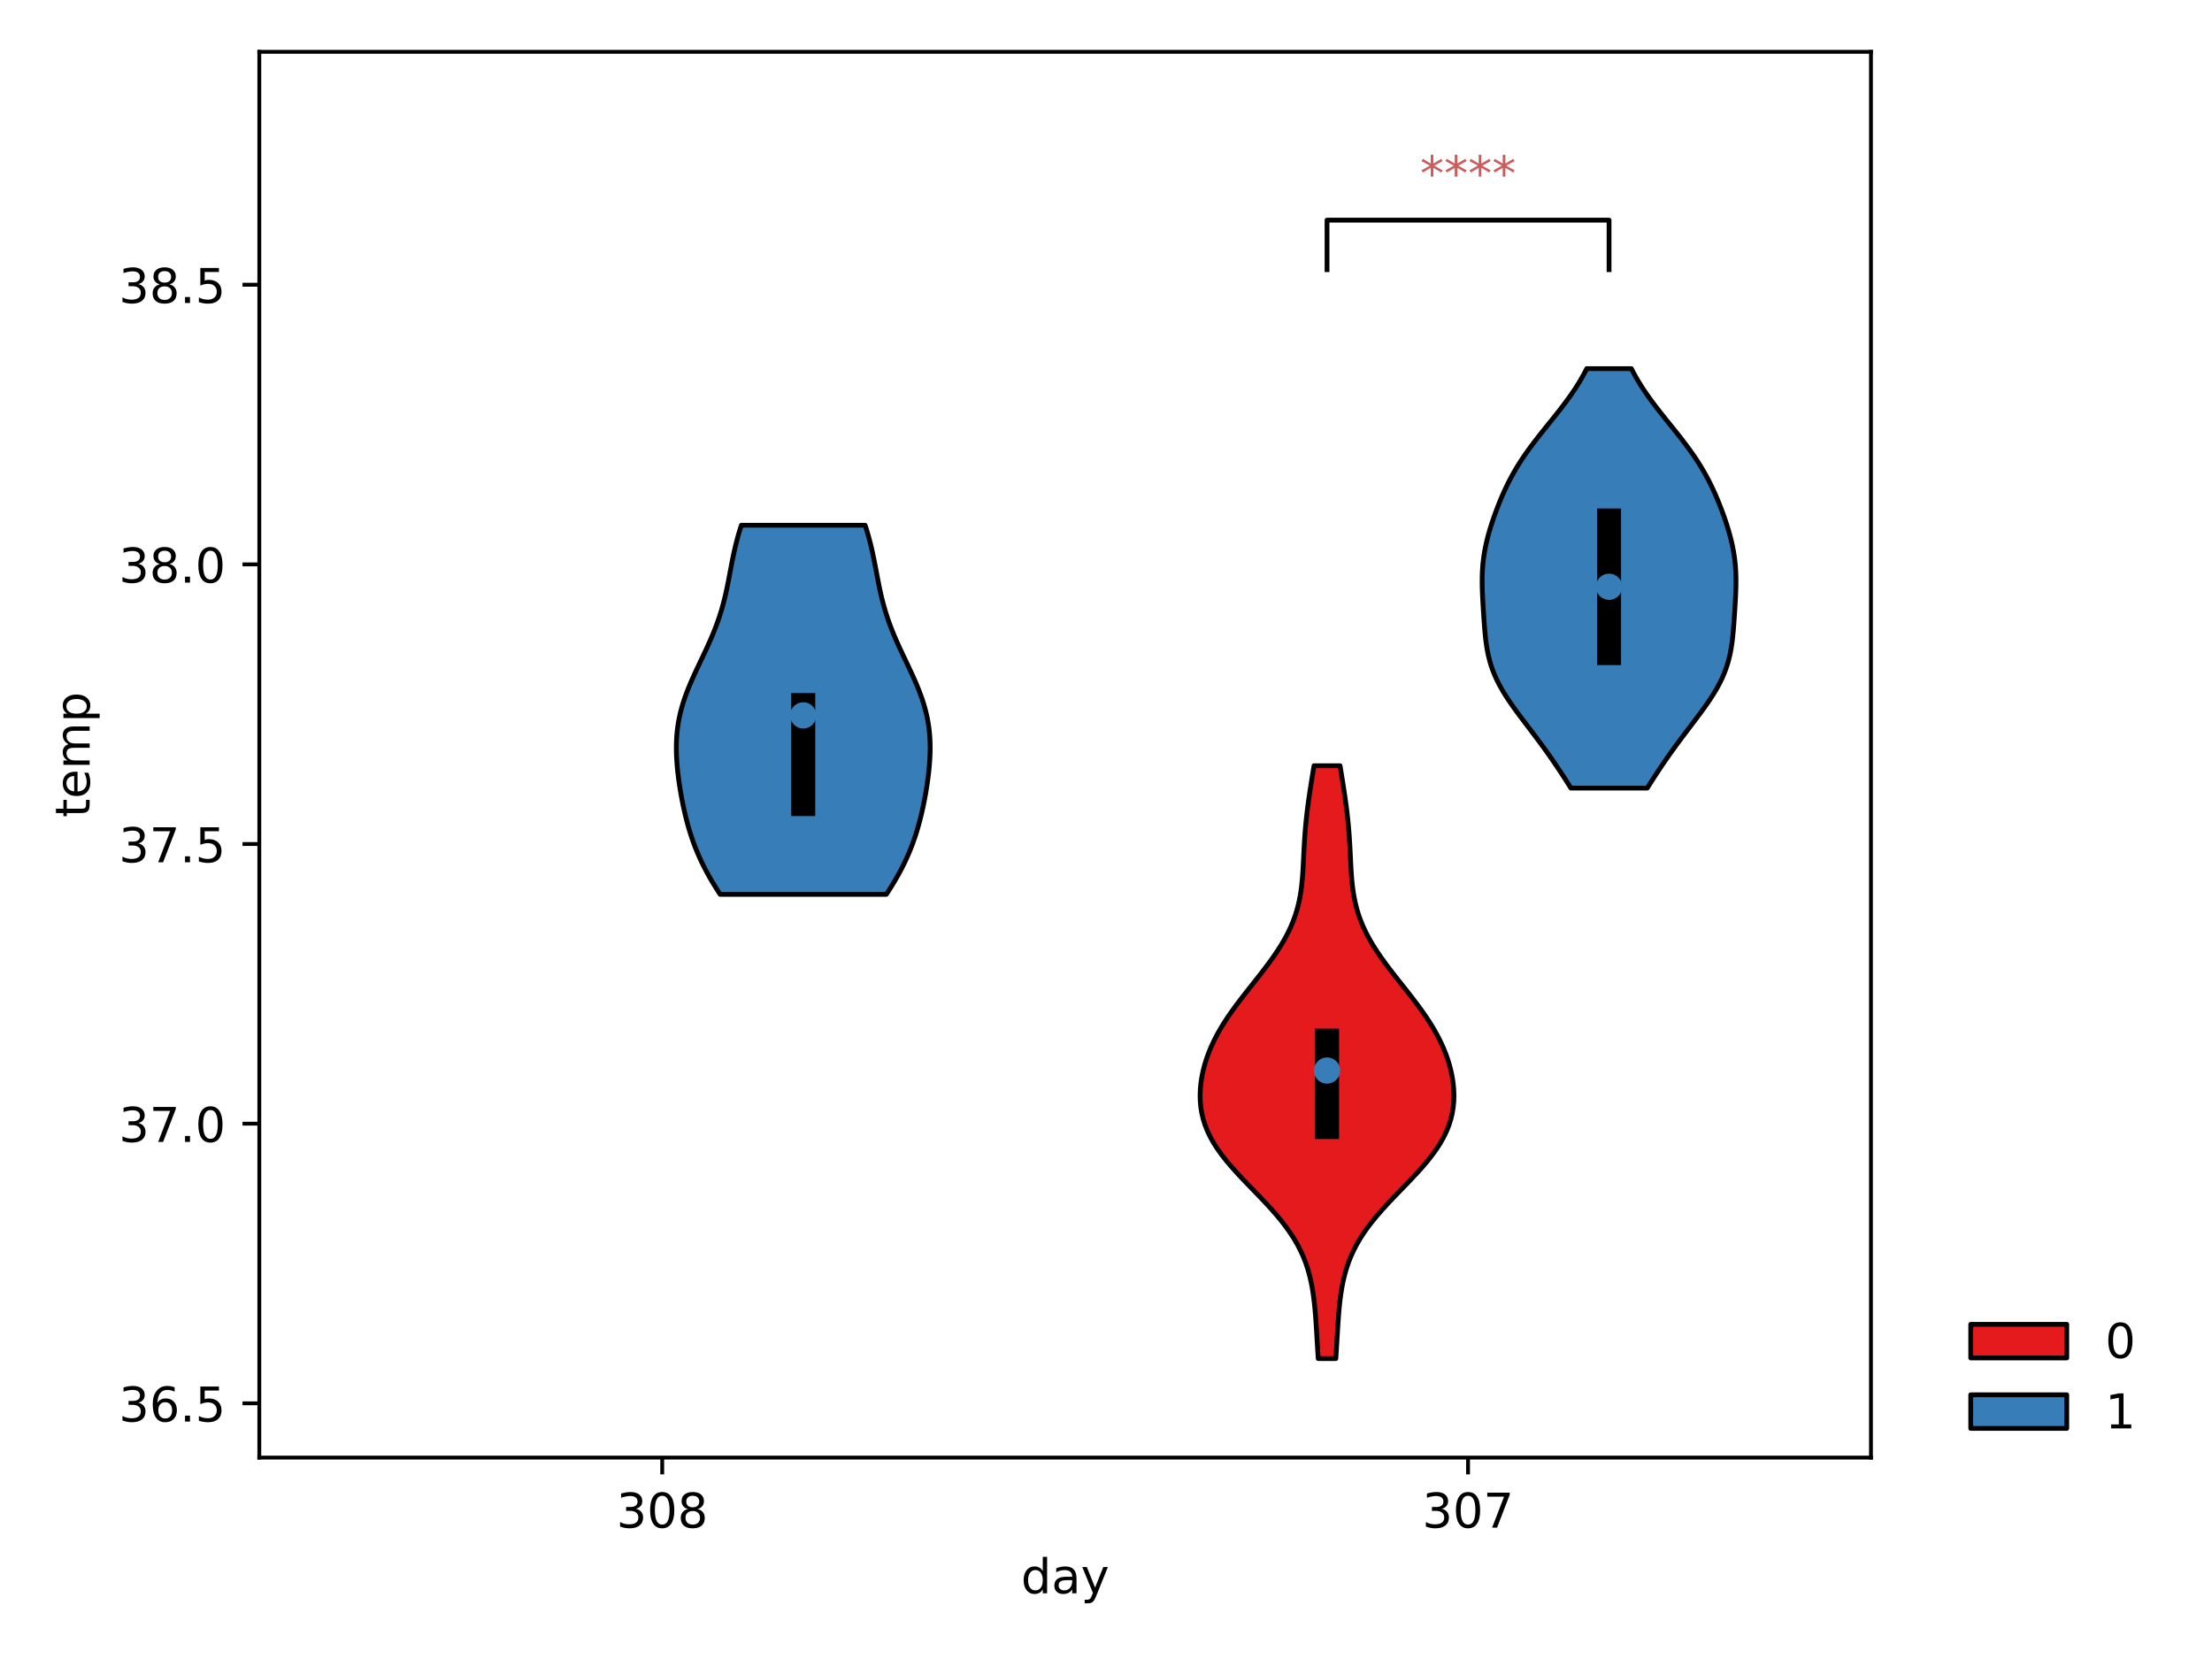 <?xml version="1.0" encoding="utf-8" standalone="no"?>
<!DOCTYPE svg PUBLIC "-//W3C//DTD SVG 1.1//EN"
  "http://www.w3.org/Graphics/SVG/1.1/DTD/svg11.dtd">
<!-- Created with matplotlib (https://matplotlib.org/) -->
<svg height="345.6pt" version="1.1" viewBox="0 0 460.8 345.6" width="460.8pt" xmlns="http://www.w3.org/2000/svg" xmlns:xlink="http://www.w3.org/1999/xlink">
 <defs>
  <style type="text/css">
*{stroke-linecap:butt;stroke-linejoin:round;}
  </style>
 </defs>
 <g id="figure_1">
  <g id="patch_1">
   <path d="M 0 345.6 
L 460.8 345.6 
L 460.8 0 
L 0 0 
z
" style="fill:#ffffff;"/>
  </g>
  <g id="axes_1">
   <g id="patch_2">
    <path d="M 54.02 303.64 
L 389.754 303.64 
L 389.754 10.8 
L 54.02 10.8 
z
" style="fill:#ffffff;"/>
   </g>
   <g id="PolyCollection_1">
    <defs>
     <path d="M 184.639 -159.287 
L 150.022 -159.287 
L 149.518 -160.064 
L 149.028 -160.841 
L 148.552 -161.617 
L 148.091 -162.394 
L 147.647 -163.171 
L 147.22 -163.948 
L 146.81 -164.724 
L 146.418 -165.501 
L 146.043 -166.278 
L 145.686 -167.055 
L 145.347 -167.831 
L 145.025 -168.608 
L 144.72 -169.385 
L 144.431 -170.161 
L 144.158 -170.938 
L 143.9 -171.715 
L 143.657 -172.492 
L 143.427 -173.268 
L 143.209 -174.045 
L 143.003 -174.822 
L 142.809 -175.599 
L 142.625 -176.375 
L 142.451 -177.152 
L 142.285 -177.929 
L 142.129 -178.706 
L 141.981 -179.482 
L 141.841 -180.259 
L 141.709 -181.036 
L 141.585 -181.813 
L 141.469 -182.589 
L 141.362 -183.366 
L 141.263 -184.143 
L 141.175 -184.92 
L 141.096 -185.696 
L 141.029 -186.473 
L 140.974 -187.25 
L 140.932 -188.027 
L 140.904 -188.803 
L 140.891 -189.58 
L 140.894 -190.357 
L 140.915 -191.134 
L 140.954 -191.91 
L 141.011 -192.687 
L 141.089 -193.464 
L 141.187 -194.241 
L 141.306 -195.017 
L 141.447 -195.794 
L 141.609 -196.571 
L 141.793 -197.348 
L 141.998 -198.124 
L 142.224 -198.901 
L 142.469 -199.678 
L 142.735 -200.454 
L 143.018 -201.231 
L 143.318 -202.008 
L 143.634 -202.785 
L 143.963 -203.561 
L 144.304 -204.338 
L 144.655 -205.115 
L 145.014 -205.892 
L 145.378 -206.668 
L 145.746 -207.445 
L 146.116 -208.222 
L 146.485 -208.999 
L 146.851 -209.775 
L 147.212 -210.552 
L 147.567 -211.329 
L 147.913 -212.106 
L 148.249 -212.882 
L 148.574 -213.659 
L 148.887 -214.436 
L 149.186 -215.213 
L 149.471 -215.989 
L 149.741 -216.766 
L 149.997 -217.543 
L 150.239 -218.32 
L 150.466 -219.096 
L 150.679 -219.873 
L 150.88 -220.65 
L 151.068 -221.427 
L 151.246 -222.203 
L 151.415 -222.98 
L 151.575 -223.757 
L 151.73 -224.534 
L 151.88 -225.31 
L 152.027 -226.087 
L 152.174 -226.864 
L 152.321 -227.64 
L 152.471 -228.417 
L 152.626 -229.194 
L 152.787 -229.971 
L 152.955 -230.747 
L 153.132 -231.524 
L 153.32 -232.301 
L 153.519 -233.078 
L 153.73 -233.854 
L 153.954 -234.631 
L 154.192 -235.408 
L 154.443 -236.185 
L 180.217 -236.185 
L 180.217 -236.185 
L 180.469 -235.408 
L 180.706 -234.631 
L 180.931 -233.854 
L 181.142 -233.078 
L 181.341 -232.301 
L 181.528 -231.524 
L 181.706 -230.747 
L 181.874 -229.971 
L 182.034 -229.194 
L 182.189 -228.417 
L 182.339 -227.64 
L 182.487 -226.864 
L 182.633 -226.087 
L 182.78 -225.31 
L 182.931 -224.534 
L 183.085 -223.757 
L 183.246 -222.98 
L 183.414 -222.203 
L 183.592 -221.427 
L 183.781 -220.65 
L 183.981 -219.873 
L 184.195 -219.096 
L 184.422 -218.32 
L 184.663 -217.543 
L 184.919 -216.766 
L 185.19 -215.989 
L 185.475 -215.213 
L 185.774 -214.436 
L 186.086 -213.659 
L 186.411 -212.882 
L 186.748 -212.106 
L 187.094 -211.329 
L 187.448 -210.552 
L 187.81 -209.775 
L 188.176 -208.999 
L 188.545 -208.222 
L 188.914 -207.445 
L 189.282 -206.668 
L 189.647 -205.892 
L 190.006 -205.115 
L 190.357 -204.338 
L 190.698 -203.561 
L 191.027 -202.785 
L 191.342 -202.008 
L 191.642 -201.231 
L 191.926 -200.454 
L 192.191 -199.678 
L 192.437 -198.901 
L 192.663 -198.124 
L 192.868 -197.348 
L 193.051 -196.571 
L 193.214 -195.794 
L 193.354 -195.017 
L 193.473 -194.241 
L 193.571 -193.464 
L 193.649 -192.687 
L 193.707 -191.91 
L 193.745 -191.134 
L 193.766 -190.357 
L 193.769 -189.58 
L 193.756 -188.803 
L 193.728 -188.027 
L 193.686 -187.25 
L 193.631 -186.473 
L 193.564 -185.696 
L 193.486 -184.92 
L 193.397 -184.143 
L 193.299 -183.366 
L 193.192 -182.589 
L 193.076 -181.813 
L 192.952 -181.036 
L 192.82 -180.259 
L 192.68 -179.482 
L 192.532 -178.706 
L 192.375 -177.929 
L 192.21 -177.152 
L 192.036 -176.375 
L 191.851 -175.599 
L 191.657 -174.822 
L 191.451 -174.045 
L 191.234 -173.268 
L 191.004 -172.492 
L 190.76 -171.715 
L 190.502 -170.938 
L 190.229 -170.161 
L 189.94 -169.385 
L 189.635 -168.608 
L 189.313 -167.831 
L 188.974 -167.055 
L 188.617 -166.278 
L 188.243 -165.501 
L 187.85 -164.724 
L 187.44 -163.948 
L 187.013 -163.171 
L 186.569 -162.394 
L 186.109 -161.617 
L 185.633 -160.841 
L 185.142 -160.064 
L 184.639 -159.287 
z
" id="m8bacaf7025" style="stroke:#000000;"/>
    </defs>
    <g clip-path="url(#p413647d5aa)">
     <use style="fill:#377eb8;stroke:#000000;" x="0" xlink:href="#m8bacaf7025" y="345.6"/>
    </g>
   </g>
   <g id="PolyCollection_2">
    <defs>
     <path d="M 278.276 -62.583 
L 274.612 -62.583 
L 274.53 -63.83 
L 274.453 -65.078 
L 274.378 -66.325 
L 274.304 -67.573 
L 274.229 -68.82 
L 274.148 -70.068 
L 274.059 -71.315 
L 273.957 -72.563 
L 273.837 -73.81 
L 273.694 -75.058 
L 273.523 -76.305 
L 273.315 -77.552 
L 273.066 -78.8 
L 272.767 -80.047 
L 272.412 -81.295 
L 271.994 -82.542 
L 271.506 -83.79 
L 270.944 -85.037 
L 270.303 -86.285 
L 269.579 -87.532 
L 268.774 -88.78 
L 267.887 -90.027 
L 266.923 -91.275 
L 265.889 -92.522 
L 264.793 -93.77 
L 263.646 -95.017 
L 262.463 -96.265 
L 261.259 -97.512 
L 260.05 -98.76 
L 258.854 -100.007 
L 257.688 -101.255 
L 256.568 -102.502 
L 255.51 -103.75 
L 254.527 -104.997 
L 253.631 -106.245 
L 252.829 -107.492 
L 252.128 -108.74 
L 251.53 -109.987 
L 251.036 -111.235 
L 250.644 -112.482 
L 250.35 -113.73 
L 250.149 -114.977 
L 250.036 -116.225 
L 250.005 -117.472 
L 250.051 -118.72 
L 250.169 -119.967 
L 250.357 -121.215 
L 250.611 -122.462 
L 250.93 -123.71 
L 251.312 -124.957 
L 251.759 -126.205 
L 252.27 -127.452 
L 252.845 -128.7 
L 253.483 -129.947 
L 254.182 -131.195 
L 254.941 -132.442 
L 255.755 -133.69 
L 256.619 -134.937 
L 257.525 -136.185 
L 258.467 -137.432 
L 259.435 -138.68 
L 260.418 -139.927 
L 261.407 -141.175 
L 262.389 -142.422 
L 263.355 -143.67 
L 264.292 -144.917 
L 265.192 -146.165 
L 266.044 -147.412 
L 266.841 -148.66 
L 267.576 -149.907 
L 268.244 -151.155 
L 268.842 -152.402 
L 269.367 -153.65 
L 269.822 -154.897 
L 270.207 -156.145 
L 270.528 -157.392 
L 270.789 -158.64 
L 270.997 -159.887 
L 271.16 -161.135 
L 271.286 -162.382 
L 271.384 -163.63 
L 271.461 -164.877 
L 271.526 -166.125 
L 271.585 -167.372 
L 271.646 -168.62 
L 271.714 -169.867 
L 271.792 -171.115 
L 271.883 -172.362 
L 271.989 -173.61 
L 272.112 -174.857 
L 272.25 -176.105 
L 272.402 -177.352 
L 272.568 -178.6 
L 272.746 -179.847 
L 272.933 -181.095 
L 273.127 -182.342 
L 273.326 -183.59 
L 273.528 -184.837 
L 273.732 -186.085 
L 279.156 -186.085 
L 279.156 -186.085 
L 279.359 -184.837 
L 279.561 -183.59 
L 279.761 -182.342 
L 279.955 -181.095 
L 280.142 -179.847 
L 280.319 -178.6 
L 280.485 -177.352 
L 280.638 -176.105 
L 280.776 -174.857 
L 280.898 -173.61 
L 281.005 -172.362 
L 281.096 -171.115 
L 281.174 -169.867 
L 281.241 -168.62 
L 281.302 -167.372 
L 281.362 -166.125 
L 281.427 -164.877 
L 281.504 -163.63 
L 281.601 -162.382 
L 281.727 -161.135 
L 281.89 -159.887 
L 282.098 -158.64 
L 282.359 -157.392 
L 282.68 -156.145 
L 283.066 -154.897 
L 283.52 -153.65 
L 284.046 -152.402 
L 284.644 -151.155 
L 285.311 -149.907 
L 286.046 -148.66 
L 286.843 -147.412 
L 287.696 -146.165 
L 288.595 -144.917 
L 289.533 -143.67 
L 290.498 -142.422 
L 291.481 -141.175 
L 292.469 -139.927 
L 293.453 -138.68 
L 294.421 -137.432 
L 295.362 -136.185 
L 296.269 -134.937 
L 297.133 -133.69 
L 297.946 -132.442 
L 298.705 -131.195 
L 299.405 -129.947 
L 300.043 -128.7 
L 300.617 -127.452 
L 301.128 -126.205 
L 301.575 -124.957 
L 301.958 -123.71 
L 302.277 -122.462 
L 302.531 -121.215 
L 302.718 -119.967 
L 302.837 -118.72 
L 302.883 -117.472 
L 302.852 -116.225 
L 302.739 -114.977 
L 302.538 -113.73 
L 302.244 -112.482 
L 301.851 -111.235 
L 301.357 -109.987 
L 300.759 -108.74 
L 300.058 -107.492 
L 299.257 -106.245 
L 298.36 -104.997 
L 297.378 -103.75 
L 296.32 -102.502 
L 295.2 -101.255 
L 294.034 -100.007 
L 292.838 -98.76 
L 291.629 -97.512 
L 290.424 -96.265 
L 289.241 -95.017 
L 288.095 -93.77 
L 286.999 -92.522 
L 285.964 -91.275 
L 285 -90.027 
L 284.114 -88.78 
L 283.308 -87.532 
L 282.585 -86.285 
L 281.944 -85.037 
L 281.381 -83.79 
L 280.894 -82.542 
L 280.476 -81.295 
L 280.12 -80.047 
L 279.822 -78.8 
L 279.572 -77.552 
L 279.365 -76.305 
L 279.193 -75.058 
L 279.05 -73.81 
L 278.931 -72.563 
L 278.829 -71.315 
L 278.739 -70.068 
L 278.659 -68.82 
L 278.583 -67.573 
L 278.509 -66.325 
L 278.435 -65.078 
L 278.357 -63.83 
L 278.276 -62.583 
z
" id="mfc5b92fb51" style="stroke:#000000;"/>
    </defs>
    <g clip-path="url(#p413647d5aa)">
     <use style="fill:#e41a1c;stroke:#000000;" x="0" xlink:href="#mfc5b92fb51" y="345.6"/>
    </g>
   </g>
   <g id="PolyCollection_3">
    <defs>
     <path d="M 343.151 -181.424 
L 327.243 -181.424 
L 326.691 -182.307 
L 326.128 -183.19 
L 325.557 -184.072 
L 324.977 -184.955 
L 324.388 -185.838 
L 323.789 -186.72 
L 323.18 -187.603 
L 322.561 -188.486 
L 321.931 -189.368 
L 321.291 -190.251 
L 320.642 -191.134 
L 319.984 -192.016 
L 319.319 -192.899 
L 318.649 -193.782 
L 317.977 -194.664 
L 317.307 -195.547 
L 316.642 -196.43 
L 315.987 -197.312 
L 315.346 -198.195 
L 314.725 -199.078 
L 314.127 -199.96 
L 313.557 -200.843 
L 313.019 -201.726 
L 312.516 -202.608 
L 312.052 -203.491 
L 311.628 -204.373 
L 311.245 -205.256 
L 310.903 -206.139 
L 310.602 -207.021 
L 310.341 -207.904 
L 310.115 -208.787 
L 309.923 -209.669 
L 309.761 -210.552 
L 309.624 -211.435 
L 309.509 -212.317 
L 309.411 -213.2 
L 309.327 -214.083 
L 309.253 -214.965 
L 309.186 -215.848 
L 309.124 -216.731 
L 309.065 -217.613 
L 309.008 -218.496 
L 308.954 -219.379 
L 308.903 -220.261 
L 308.856 -221.144 
L 308.816 -222.027 
L 308.784 -222.909 
L 308.764 -223.792 
L 308.758 -224.675 
L 308.769 -225.557 
L 308.799 -226.44 
L 308.85 -227.323 
L 308.925 -228.205 
L 309.023 -229.088 
L 309.145 -229.971 
L 309.292 -230.853 
L 309.463 -231.736 
L 309.656 -232.619 
L 309.872 -233.501 
L 310.107 -234.384 
L 310.361 -235.267 
L 310.632 -236.149 
L 310.92 -237.032 
L 311.222 -237.915 
L 311.538 -238.797 
L 311.868 -239.68 
L 312.212 -240.563 
L 312.571 -241.445 
L 312.946 -242.328 
L 313.338 -243.211 
L 313.749 -244.093 
L 314.181 -244.976 
L 314.634 -245.859 
L 315.112 -246.741 
L 315.614 -247.624 
L 316.142 -248.507 
L 316.697 -249.389 
L 317.277 -250.272 
L 317.883 -251.155 
L 318.512 -252.037 
L 319.163 -252.92 
L 319.834 -253.803 
L 320.52 -254.685 
L 321.219 -255.568 
L 321.926 -256.451 
L 322.638 -257.333 
L 323.349 -258.216 
L 324.055 -259.099 
L 324.753 -259.981 
L 325.437 -260.864 
L 326.105 -261.747 
L 326.753 -262.629 
L 327.378 -263.512 
L 327.978 -264.395 
L 328.55 -265.277 
L 329.094 -266.16 
L 329.609 -267.043 
L 330.094 -267.925 
L 330.549 -268.808 
L 339.846 -268.808 
L 339.846 -268.808 
L 340.301 -267.925 
L 340.785 -267.043 
L 341.3 -266.16 
L 341.844 -265.277 
L 342.417 -264.395 
L 343.016 -263.512 
L 343.641 -262.629 
L 344.289 -261.747 
L 344.957 -260.864 
L 345.642 -259.981 
L 346.339 -259.099 
L 347.046 -258.216 
L 347.757 -257.333 
L 348.468 -256.451 
L 349.175 -255.568 
L 349.874 -254.685 
L 350.561 -253.803 
L 351.231 -252.92 
L 351.882 -252.037 
L 352.512 -251.155 
L 353.118 -250.272 
L 353.698 -249.389 
L 354.252 -248.507 
L 354.78 -247.624 
L 355.283 -246.741 
L 355.76 -245.859 
L 356.214 -244.976 
L 356.645 -244.093 
L 357.056 -243.211 
L 357.448 -242.328 
L 357.823 -241.445 
L 358.182 -240.563 
L 358.527 -239.68 
L 358.857 -238.797 
L 359.173 -237.915 
L 359.475 -237.032 
L 359.762 -236.149 
L 360.033 -235.267 
L 360.287 -234.384 
L 360.523 -233.501 
L 360.738 -232.619 
L 360.932 -231.736 
L 361.102 -230.853 
L 361.249 -229.971 
L 361.372 -229.088 
L 361.47 -228.205 
L 361.544 -227.323 
L 361.595 -226.44 
L 361.625 -225.557 
L 361.636 -224.675 
L 361.63 -223.792 
L 361.61 -222.909 
L 361.579 -222.027 
L 361.539 -221.144 
L 361.492 -220.261 
L 361.441 -219.379 
L 361.386 -218.496 
L 361.329 -217.613 
L 361.27 -216.731 
L 361.208 -215.848 
L 361.141 -214.965 
L 361.067 -214.083 
L 360.983 -213.2 
L 360.885 -212.317 
L 360.77 -211.435 
L 360.634 -210.552 
L 360.471 -209.669 
L 360.279 -208.787 
L 360.054 -207.904 
L 359.792 -207.021 
L 359.491 -206.139 
L 359.15 -205.256 
L 358.767 -204.373 
L 358.343 -203.491 
L 357.878 -202.608 
L 357.376 -201.726 
L 356.838 -200.843 
L 356.268 -199.96 
L 355.67 -199.078 
L 355.048 -198.195 
L 354.407 -197.312 
L 353.752 -196.43 
L 353.087 -195.547 
L 352.417 -194.664 
L 351.746 -193.782 
L 351.076 -192.899 
L 350.411 -192.016 
L 349.753 -191.134 
L 349.103 -190.251 
L 348.463 -189.368 
L 347.834 -188.486 
L 347.215 -187.603 
L 346.606 -186.72 
L 346.007 -185.838 
L 345.417 -184.955 
L 344.837 -184.072 
L 344.266 -183.19 
L 343.704 -182.307 
L 343.151 -181.424 
z
" id="m3b70a9c428" style="stroke:#000000;"/>
    </defs>
    <g clip-path="url(#p413647d5aa)">
     <use style="fill:#377eb8;stroke:#000000;" x="0" xlink:href="#m3b70a9c428" y="345.6"/>
    </g>
   </g>
   <g id="matplotlib.axis_1">
    <g id="xtick_1">
     <g id="line2d_1">
      <defs>
       <path d="M 0 0 
L 0 3.5 
" id="medeabeb868" style="stroke:#000000;stroke-width:0.8;"/>
      </defs>
      <g>
       <use style="stroke:#000000;stroke-width:0.8;" x="137.953" xlink:href="#medeabeb868" y="303.64"/>
      </g>
     </g>
     <g id="text_1">
      <!-- 308 -->
      <defs>
       <path d="M 40.578 39.312 
Q 47.656 37.797 51.625 33 
Q 55.609 28.219 55.609 21.188 
Q 55.609 10.406 48.188 4.484 
Q 40.766 -1.422 27.094 -1.422 
Q 22.516 -1.422 17.656 -0.516 
Q 12.797 0.391 7.625 2.203 
L 7.625 11.719 
Q 11.719 9.328 16.594 8.109 
Q 21.484 6.891 26.812 6.891 
Q 36.078 6.891 40.938 10.547 
Q 45.797 14.203 45.797 21.188 
Q 45.797 27.641 41.281 31.266 
Q 36.766 34.906 28.719 34.906 
L 20.219 34.906 
L 20.219 43.016 
L 29.109 43.016 
Q 36.375 43.016 40.234 45.922 
Q 44.094 48.828 44.094 54.297 
Q 44.094 59.906 40.109 62.906 
Q 36.141 65.922 28.719 65.922 
Q 24.656 65.922 20.016 65.031 
Q 15.375 64.156 9.812 62.312 
L 9.812 71.094 
Q 15.438 72.656 20.344 73.438 
Q 25.25 74.219 29.594 74.219 
Q 40.828 74.219 47.359 69.109 
Q 53.906 64.016 53.906 55.328 
Q 53.906 49.266 50.438 45.094 
Q 46.969 40.922 40.578 39.312 
z
" id="DejaVuSans-51"/>
       <path d="M 31.781 66.406 
Q 24.172 66.406 20.328 58.906 
Q 16.5 51.422 16.5 36.375 
Q 16.5 21.391 20.328 13.891 
Q 24.172 6.391 31.781 6.391 
Q 39.453 6.391 43.281 13.891 
Q 47.125 21.391 47.125 36.375 
Q 47.125 51.422 43.281 58.906 
Q 39.453 66.406 31.781 66.406 
z
M 31.781 74.219 
Q 44.047 74.219 50.516 64.516 
Q 56.984 54.828 56.984 36.375 
Q 56.984 17.969 50.516 8.266 
Q 44.047 -1.422 31.781 -1.422 
Q 19.531 -1.422 13.062 8.266 
Q 6.594 17.969 6.594 36.375 
Q 6.594 54.828 13.062 64.516 
Q 19.531 74.219 31.781 74.219 
z
" id="DejaVuSans-48"/>
       <path d="M 31.781 34.625 
Q 24.75 34.625 20.719 30.859 
Q 16.703 27.094 16.703 20.516 
Q 16.703 13.922 20.719 10.156 
Q 24.75 6.391 31.781 6.391 
Q 38.812 6.391 42.859 10.172 
Q 46.922 13.969 46.922 20.516 
Q 46.922 27.094 42.891 30.859 
Q 38.875 34.625 31.781 34.625 
z
M 21.922 38.812 
Q 15.578 40.375 12.031 44.719 
Q 8.5 49.078 8.5 55.328 
Q 8.5 64.062 14.719 69.141 
Q 20.953 74.219 31.781 74.219 
Q 42.672 74.219 48.875 69.141 
Q 55.078 64.062 55.078 55.328 
Q 55.078 49.078 51.531 44.719 
Q 48 40.375 41.703 38.812 
Q 48.828 37.156 52.797 32.312 
Q 56.781 27.484 56.781 20.516 
Q 56.781 9.906 50.312 4.234 
Q 43.844 -1.422 31.781 -1.422 
Q 19.734 -1.422 13.25 4.234 
Q 6.781 9.906 6.781 20.516 
Q 6.781 27.484 10.781 32.312 
Q 14.797 37.156 21.922 38.812 
z
M 18.312 54.391 
Q 18.312 48.734 21.844 45.562 
Q 25.391 42.391 31.781 42.391 
Q 38.141 42.391 41.719 45.562 
Q 45.312 48.734 45.312 54.391 
Q 45.312 60.062 41.719 63.234 
Q 38.141 66.406 31.781 66.406 
Q 25.391 66.406 21.844 63.234 
Q 18.312 60.062 18.312 54.391 
z
" id="DejaVuSans-56"/>
      </defs>
      <g transform="translate(128.41 318.238)scale(0.1 -0.1)">
       <use xlink:href="#DejaVuSans-51"/>
       <use x="63.623" xlink:href="#DejaVuSans-48"/>
       <use x="127.246" xlink:href="#DejaVuSans-56"/>
      </g>
     </g>
    </g>
    <g id="xtick_2">
     <g id="line2d_2">
      <g>
       <use style="stroke:#000000;stroke-width:0.8;" x="305.82" xlink:href="#medeabeb868" y="303.64"/>
      </g>
     </g>
     <g id="text_2">
      <!-- 307 -->
      <defs>
       <path d="M 8.203 72.906 
L 55.078 72.906 
L 55.078 68.703 
L 28.609 0 
L 18.312 0 
L 43.219 64.594 
L 8.203 64.594 
z
" id="DejaVuSans-55"/>
      </defs>
      <g transform="translate(296.277 318.238)scale(0.1 -0.1)">
       <use xlink:href="#DejaVuSans-51"/>
       <use x="63.623" xlink:href="#DejaVuSans-48"/>
       <use x="127.246" xlink:href="#DejaVuSans-55"/>
      </g>
     </g>
    </g>
    <g id="text_3">
     <!-- day -->
     <defs>
      <path d="M 45.406 46.391 
L 45.406 75.984 
L 54.391 75.984 
L 54.391 0 
L 45.406 0 
L 45.406 8.203 
Q 42.578 3.328 38.25 0.953 
Q 33.938 -1.422 27.875 -1.422 
Q 17.969 -1.422 11.734 6.484 
Q 5.516 14.406 5.516 27.297 
Q 5.516 40.188 11.734 48.094 
Q 17.969 56 27.875 56 
Q 33.938 56 38.25 53.625 
Q 42.578 51.266 45.406 46.391 
z
M 14.797 27.297 
Q 14.797 17.391 18.875 11.75 
Q 22.953 6.109 30.078 6.109 
Q 37.203 6.109 41.297 11.75 
Q 45.406 17.391 45.406 27.297 
Q 45.406 37.203 41.297 42.844 
Q 37.203 48.484 30.078 48.484 
Q 22.953 48.484 18.875 42.844 
Q 14.797 37.203 14.797 27.297 
z
" id="DejaVuSans-100"/>
      <path d="M 34.281 27.484 
Q 23.391 27.484 19.188 25 
Q 14.984 22.516 14.984 16.5 
Q 14.984 11.719 18.141 8.906 
Q 21.297 6.109 26.703 6.109 
Q 34.188 6.109 38.703 11.406 
Q 43.219 16.703 43.219 25.484 
L 43.219 27.484 
z
M 52.203 31.203 
L 52.203 0 
L 43.219 0 
L 43.219 8.297 
Q 40.141 3.328 35.547 0.953 
Q 30.953 -1.422 24.312 -1.422 
Q 15.922 -1.422 10.953 3.297 
Q 6 8.016 6 15.922 
Q 6 25.141 12.172 29.828 
Q 18.359 34.516 30.609 34.516 
L 43.219 34.516 
L 43.219 35.406 
Q 43.219 41.609 39.141 45 
Q 35.062 48.391 27.688 48.391 
Q 23 48.391 18.547 47.266 
Q 14.109 46.141 10.016 43.891 
L 10.016 52.203 
Q 14.938 54.109 19.578 55.047 
Q 24.219 56 28.609 56 
Q 40.484 56 46.344 49.844 
Q 52.203 43.703 52.203 31.203 
z
" id="DejaVuSans-97"/>
      <path d="M 32.172 -5.078 
Q 28.375 -14.844 24.75 -17.812 
Q 21.141 -20.797 15.094 -20.797 
L 7.906 -20.797 
L 7.906 -13.281 
L 13.188 -13.281 
Q 16.891 -13.281 18.938 -11.516 
Q 21 -9.766 23.484 -3.219 
L 25.094 0.875 
L 2.984 54.688 
L 12.5 54.688 
L 29.594 11.922 
L 46.688 54.688 
L 56.203 54.688 
z
" id="DejaVuSans-121"/>
     </defs>
     <g transform="translate(212.689 331.917)scale(0.1 -0.1)">
      <use xlink:href="#DejaVuSans-100"/>
      <use x="63.477" xlink:href="#DejaVuSans-97"/>
      <use x="124.756" xlink:href="#DejaVuSans-121"/>
     </g>
    </g>
   </g>
   <g id="matplotlib.axis_2">
    <g id="ytick_1">
     <g id="line2d_3">
      <defs>
       <path d="M 0 0 
L -3.5 0 
" id="mc58811fc26" style="stroke:#000000;stroke-width:0.8;"/>
      </defs>
      <g>
       <use style="stroke:#000000;stroke-width:0.8;" x="54.02" xlink:href="#mc58811fc26" y="292.338"/>
      </g>
     </g>
     <g id="text_4">
      <!-- 36.5 -->
      <defs>
       <path d="M 33.016 40.375 
Q 26.375 40.375 22.484 35.828 
Q 18.609 31.297 18.609 23.391 
Q 18.609 15.531 22.484 10.953 
Q 26.375 6.391 33.016 6.391 
Q 39.656 6.391 43.531 10.953 
Q 47.406 15.531 47.406 23.391 
Q 47.406 31.297 43.531 35.828 
Q 39.656 40.375 33.016 40.375 
z
M 52.594 71.297 
L 52.594 62.312 
Q 48.875 64.062 45.094 64.984 
Q 41.312 65.922 37.594 65.922 
Q 27.828 65.922 22.672 59.328 
Q 17.531 52.734 16.797 39.406 
Q 19.672 43.656 24.016 45.922 
Q 28.375 48.188 33.594 48.188 
Q 44.578 48.188 50.953 41.516 
Q 57.328 34.859 57.328 23.391 
Q 57.328 12.156 50.688 5.359 
Q 44.047 -1.422 33.016 -1.422 
Q 20.359 -1.422 13.672 8.266 
Q 6.984 17.969 6.984 36.375 
Q 6.984 53.656 15.188 63.938 
Q 23.391 74.219 37.203 74.219 
Q 40.922 74.219 44.703 73.484 
Q 48.484 72.75 52.594 71.297 
z
" id="DejaVuSans-54"/>
       <path d="M 10.688 12.406 
L 21 12.406 
L 21 0 
L 10.688 0 
z
" id="DejaVuSans-46"/>
       <path d="M 10.797 72.906 
L 49.516 72.906 
L 49.516 64.594 
L 19.828 64.594 
L 19.828 46.734 
Q 21.969 47.469 24.109 47.828 
Q 26.266 48.188 28.422 48.188 
Q 40.625 48.188 47.75 41.5 
Q 54.891 34.812 54.891 23.391 
Q 54.891 11.625 47.562 5.094 
Q 40.234 -1.422 26.906 -1.422 
Q 22.312 -1.422 17.547 -0.641 
Q 12.797 0.141 7.719 1.703 
L 7.719 11.625 
Q 12.109 9.234 16.797 8.062 
Q 21.484 6.891 26.703 6.891 
Q 35.156 6.891 40.078 11.328 
Q 45.016 15.766 45.016 23.391 
Q 45.016 31 40.078 35.438 
Q 35.156 39.891 26.703 39.891 
Q 22.75 39.891 18.812 39.016 
Q 14.891 38.141 10.797 36.281 
z
" id="DejaVuSans-53"/>
      </defs>
      <g transform="translate(24.754 296.138)scale(0.1 -0.1)">
       <use xlink:href="#DejaVuSans-51"/>
       <use x="63.623" xlink:href="#DejaVuSans-54"/>
       <use x="127.246" xlink:href="#DejaVuSans-46"/>
       <use x="159.033" xlink:href="#DejaVuSans-53"/>
      </g>
     </g>
    </g>
    <g id="ytick_2">
     <g id="line2d_4">
      <g>
       <use style="stroke:#000000;stroke-width:0.8;" x="54.02" xlink:href="#mc58811fc26" y="234.083"/>
      </g>
     </g>
     <g id="text_5">
      <!-- 37.0 -->
      <g transform="translate(24.754 237.882)scale(0.1 -0.1)">
       <use xlink:href="#DejaVuSans-51"/>
       <use x="63.623" xlink:href="#DejaVuSans-55"/>
       <use x="127.246" xlink:href="#DejaVuSans-46"/>
       <use x="159.033" xlink:href="#DejaVuSans-48"/>
      </g>
     </g>
    </g>
    <g id="ytick_3">
     <g id="line2d_5">
      <g>
       <use style="stroke:#000000;stroke-width:0.8;" x="54.02" xlink:href="#mc58811fc26" y="175.827"/>
      </g>
     </g>
     <g id="text_6">
      <!-- 37.5 -->
      <g transform="translate(24.754 179.626)scale(0.1 -0.1)">
       <use xlink:href="#DejaVuSans-51"/>
       <use x="63.623" xlink:href="#DejaVuSans-55"/>
       <use x="127.246" xlink:href="#DejaVuSans-46"/>
       <use x="159.033" xlink:href="#DejaVuSans-53"/>
      </g>
     </g>
    </g>
    <g id="ytick_4">
     <g id="line2d_6">
      <g>
       <use style="stroke:#000000;stroke-width:0.8;" x="54.02" xlink:href="#mc58811fc26" y="117.571"/>
      </g>
     </g>
     <g id="text_7">
      <!-- 38.0 -->
      <g transform="translate(24.754 121.37)scale(0.1 -0.1)">
       <use xlink:href="#DejaVuSans-51"/>
       <use x="63.623" xlink:href="#DejaVuSans-56"/>
       <use x="127.246" xlink:href="#DejaVuSans-46"/>
       <use x="159.033" xlink:href="#DejaVuSans-48"/>
      </g>
     </g>
    </g>
    <g id="ytick_5">
     <g id="line2d_7">
      <g>
       <use style="stroke:#000000;stroke-width:0.8;" x="54.02" xlink:href="#mc58811fc26" y="59.315"/>
      </g>
     </g>
     <g id="text_8">
      <!-- 38.5 -->
      <g transform="translate(24.754 63.115)scale(0.1 -0.1)">
       <use xlink:href="#DejaVuSans-51"/>
       <use x="63.623" xlink:href="#DejaVuSans-56"/>
       <use x="127.246" xlink:href="#DejaVuSans-46"/>
       <use x="159.033" xlink:href="#DejaVuSans-53"/>
      </g>
     </g>
    </g>
    <g id="text_9">
     <!-- temp -->
     <defs>
      <path d="M 18.312 70.219 
L 18.312 54.688 
L 36.812 54.688 
L 36.812 47.703 
L 18.312 47.703 
L 18.312 18.016 
Q 18.312 11.328 20.141 9.422 
Q 21.969 7.516 27.594 7.516 
L 36.812 7.516 
L 36.812 0 
L 27.594 0 
Q 17.188 0 13.234 3.875 
Q 9.281 7.766 9.281 18.016 
L 9.281 47.703 
L 2.688 47.703 
L 2.688 54.688 
L 9.281 54.688 
L 9.281 70.219 
z
" id="DejaVuSans-116"/>
      <path d="M 56.203 29.594 
L 56.203 25.203 
L 14.891 25.203 
Q 15.484 15.922 20.484 11.062 
Q 25.484 6.203 34.422 6.203 
Q 39.594 6.203 44.453 7.469 
Q 49.312 8.734 54.109 11.281 
L 54.109 2.781 
Q 49.266 0.734 44.188 -0.344 
Q 39.109 -1.422 33.891 -1.422 
Q 20.797 -1.422 13.156 6.188 
Q 5.516 13.812 5.516 26.812 
Q 5.516 40.234 12.766 48.109 
Q 20.016 56 32.328 56 
Q 43.359 56 49.781 48.891 
Q 56.203 41.797 56.203 29.594 
z
M 47.219 32.234 
Q 47.125 39.594 43.094 43.984 
Q 39.062 48.391 32.422 48.391 
Q 24.906 48.391 20.391 44.141 
Q 15.875 39.891 15.188 32.172 
z
" id="DejaVuSans-101"/>
      <path d="M 52 44.188 
Q 55.375 50.25 60.062 53.125 
Q 64.75 56 71.094 56 
Q 79.641 56 84.281 50.016 
Q 88.922 44.047 88.922 33.016 
L 88.922 0 
L 79.891 0 
L 79.891 32.719 
Q 79.891 40.578 77.094 44.375 
Q 74.312 48.188 68.609 48.188 
Q 61.625 48.188 57.562 43.547 
Q 53.516 38.922 53.516 30.906 
L 53.516 0 
L 44.484 0 
L 44.484 32.719 
Q 44.484 40.625 41.703 44.406 
Q 38.922 48.188 33.109 48.188 
Q 26.219 48.188 22.156 43.531 
Q 18.109 38.875 18.109 30.906 
L 18.109 0 
L 9.078 0 
L 9.078 54.688 
L 18.109 54.688 
L 18.109 46.188 
Q 21.188 51.219 25.484 53.609 
Q 29.781 56 35.688 56 
Q 41.656 56 45.828 52.969 
Q 50 49.953 52 44.188 
z
" id="DejaVuSans-109"/>
      <path d="M 18.109 8.203 
L 18.109 -20.797 
L 9.078 -20.797 
L 9.078 54.688 
L 18.109 54.688 
L 18.109 46.391 
Q 20.953 51.266 25.266 53.625 
Q 29.594 56 35.594 56 
Q 45.562 56 51.781 48.094 
Q 58.016 40.188 58.016 27.297 
Q 58.016 14.406 51.781 6.484 
Q 45.562 -1.422 35.594 -1.422 
Q 29.594 -1.422 25.266 0.953 
Q 20.953 3.328 18.109 8.203 
z
M 48.688 27.297 
Q 48.688 37.203 44.609 42.844 
Q 40.531 48.484 33.406 48.484 
Q 26.266 48.484 22.188 42.844 
Q 18.109 37.203 18.109 27.297 
Q 18.109 17.391 22.188 11.75 
Q 26.266 6.109 33.406 6.109 
Q 40.531 6.109 44.609 11.75 
Q 48.688 17.391 48.688 27.297 
z
" id="DejaVuSans-112"/>
     </defs>
     <g transform="translate(18.675 170.301)rotate(-90)scale(0.1 -0.1)">
      <use xlink:href="#DejaVuSans-116"/>
      <use x="39.209" xlink:href="#DejaVuSans-101"/>
      <use x="100.732" xlink:href="#DejaVuSans-109"/>
      <use x="198.145" xlink:href="#DejaVuSans-112"/>
     </g>
    </g>
   </g>
   <g id="LineCollection_1">
    <path clip-path="url(#p413647d5aa)" d="M 167.33 170.001 
L 167.33 144.369 
" style="fill:none;stroke:#000000;stroke-width:5;"/>
   </g>
   <g id="LineCollection_2">
    <path clip-path="url(#p413647d5aa)" d="M 276.444 237.287 
L 276.444 214.276 
" style="fill:none;stroke:#000000;stroke-width:5;"/>
   </g>
   <g id="LineCollection_3">
    <path clip-path="url(#p413647d5aa)" d="M 335.197 138.543 
L 335.197 105.92 
" style="fill:none;stroke:#000000;stroke-width:5;"/>
   </g>
   <g id="line2d_8">
    <path clip-path="url(#p413647d5aa)" d="M 276.444 56.17 
L 276.444 45.858 
L 335.197 45.858 
L 335.197 56.17 
" style="fill:none;stroke:#000000;stroke-linecap:square;"/>
   </g>
   <g id="patch_3">
    <path d="M 54.02 303.64 
L 54.02 10.8 
" style="fill:none;stroke:#000000;stroke-linecap:square;stroke-linejoin:miter;stroke-width:0.8;"/>
   </g>
   <g id="patch_4">
    <path d="M 389.754 303.64 
L 389.754 10.8 
" style="fill:none;stroke:#000000;stroke-linecap:square;stroke-linejoin:miter;stroke-width:0.8;"/>
   </g>
   <g id="patch_5">
    <path d="M 54.02 303.64 
L 389.754 303.64 
" style="fill:none;stroke:#000000;stroke-linecap:square;stroke-linejoin:miter;stroke-width:0.8;"/>
   </g>
   <g id="patch_6">
    <path d="M 54.02 10.8 
L 389.754 10.8 
" style="fill:none;stroke:#000000;stroke-linecap:square;stroke-linejoin:miter;stroke-width:0.8;"/>
   </g>
   <g id="PathCollection_1">
    <defs>
     <path d="M 0 2.236 
C 0.593 2.236 1.162 2 1.581 1.581 
C 2 1.162 2.236 0.593 2.236 0 
C 2.236 -0.593 2 -1.162 1.581 -1.581 
C 1.162 -2 0.593 -2.236 0 -2.236 
C -0.593 -2.236 -1.162 -2 -1.581 -1.581 
C -2 -1.162 -2.236 -0.593 -2.236 0 
C -2.236 0.593 -2 1.162 -1.581 1.581 
C -1.162 2 -0.593 2.236 0 2.236 
z
" id="m666a0e7f25" style="stroke:#377eb8;"/>
    </defs>
    <g clip-path="url(#p413647d5aa)">
     <use style="fill:#377eb8;stroke:#377eb8;" x="167.33" xlink:href="#m666a0e7f25" y="149.029"/>
    </g>
   </g>
   <g id="PathCollection_2">
    <g clip-path="url(#p413647d5aa)">
     <use style="fill:#377eb8;stroke:#377eb8;" x="276.444" xlink:href="#m666a0e7f25" y="223.014"/>
    </g>
   </g>
   <g id="PathCollection_3">
    <g clip-path="url(#p413647d5aa)">
     <use style="fill:#377eb8;stroke:#377eb8;" x="335.197" xlink:href="#m666a0e7f25" y="122.232"/>
    </g>
   </g>
   <g id="text_10">
    <!-- **** -->
    <defs>
     <path d="M 47.016 60.891 
L 29.5 51.422 
L 47.016 41.891 
L 44.188 37.109 
L 27.781 47.016 
L 27.781 28.609 
L 22.219 28.609 
L 22.219 47.016 
L 5.812 37.109 
L 2.984 41.891 
L 20.516 51.422 
L 2.984 60.891 
L 5.812 65.719 
L 22.219 55.812 
L 22.219 74.219 
L 27.781 74.219 
L 27.781 55.812 
L 44.188 65.719 
z
" id="DejaVuSans-42"/>
    </defs>
    <g style="fill:#cd5c5c;" transform="translate(295.82 39.654)scale(0.1 -0.1)">
     <use xlink:href="#DejaVuSans-42"/>
     <use x="50" xlink:href="#DejaVuSans-42"/>
     <use x="100" xlink:href="#DejaVuSans-42"/>
     <use x="150" xlink:href="#DejaVuSans-42"/>
    </g>
   </g>
   <g id="legend_1">
    <g id="patch_7">
     <path d="M 410.541 282.882 
L 430.541 282.882 
L 430.541 275.882 
L 410.541 275.882 
z
" style="fill:#e41a1c;stroke:#000000;stroke-linejoin:miter;"/>
    </g>
    <g id="text_11">
     <!-- 0 -->
     <g transform="translate(438.541 282.882)scale(0.1 -0.1)">
      <use xlink:href="#DejaVuSans-48"/>
     </g>
    </g>
    <g id="patch_8">
     <path d="M 410.541 297.56 
L 430.541 297.56 
L 430.541 290.56 
L 410.541 290.56 
z
" style="fill:#377eb8;stroke:#000000;stroke-linejoin:miter;"/>
    </g>
    <g id="text_12">
     <!-- 1 -->
     <defs>
      <path d="M 12.406 8.297 
L 28.516 8.297 
L 28.516 63.922 
L 10.984 60.406 
L 10.984 69.391 
L 28.422 72.906 
L 38.281 72.906 
L 38.281 8.297 
L 54.391 8.297 
L 54.391 0 
L 12.406 0 
z
" id="DejaVuSans-49"/>
     </defs>
     <g transform="translate(438.541 297.56)scale(0.1 -0.1)">
      <use xlink:href="#DejaVuSans-49"/>
     </g>
    </g>
   </g>
  </g>
 </g>
 <defs>
  <clipPath id="p413647d5aa">
   <rect height="292.84" width="335.734" x="54.02" y="10.8"/>
  </clipPath>
 </defs>
</svg>
